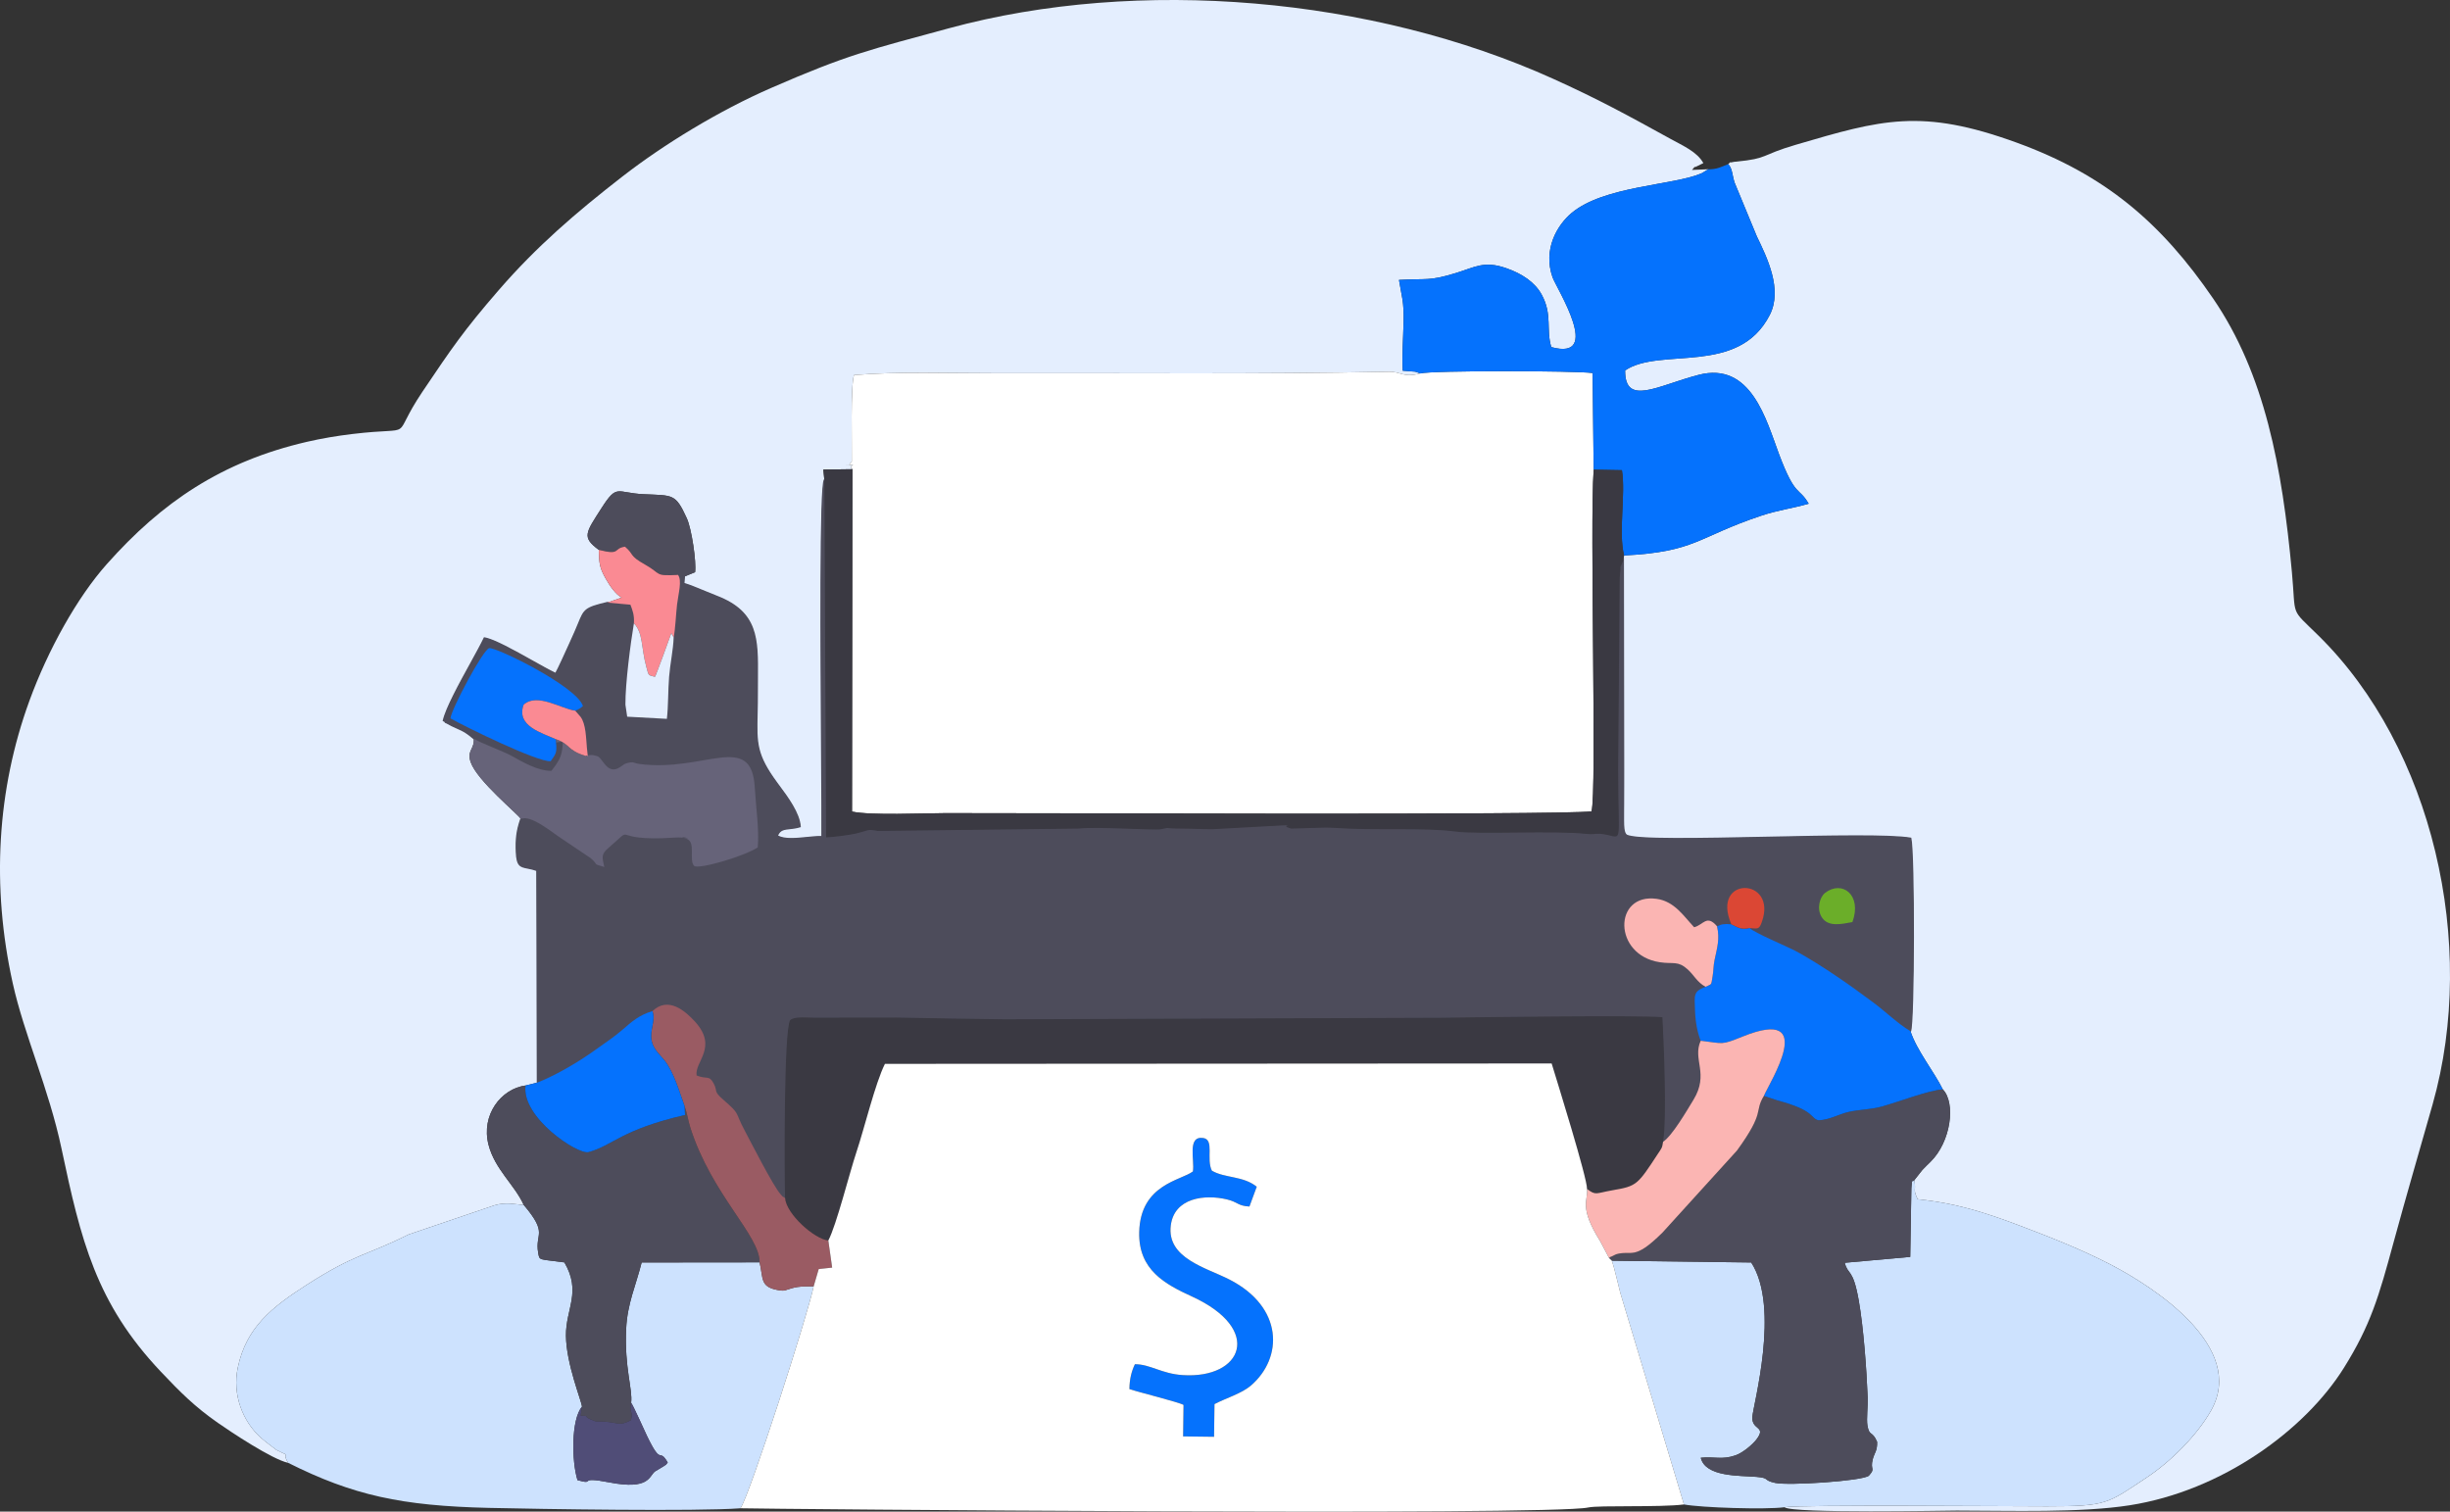 <?xml version="1.0" encoding="UTF-8"?>
<!DOCTYPE svg PUBLIC "-//W3C//DTD SVG 1.1//EN" "http://www.w3.org/Graphics/SVG/1.1/DTD/svg11.dtd">
<!-- Creator: CorelDRAW -->
<svg xmlns="http://www.w3.org/2000/svg" xml:space="preserve" width="375.11mm" height="231.462mm" version="1.1" style="shape-rendering:geometricPrecision; text-rendering:geometricPrecision; image-rendering:optimizeQuality; fill-rule:evenodd; clip-rule:evenodd"
viewBox="0 0 7944.47 4902.15"
 xmlns:xlink="http://www.w3.org/1999/xlink"
 xmlns:xodm="http://www.corel.com/coreldraw/odm/2003">
 <rect x="0" y="0" width="7944.47" height="4902.15" fill="#333333" stroke="none"/>
 <defs>
  <style type="text/css">
   <![CDATA[
    .fil4 {fill:#0572FD}
    .fil5 {fill:#3A3942}
    .fil2 {fill:#4D4C5B}
    .fil10 {fill:#504D77}
    .fil6 {fill:#666379}
    .fil12 {fill:#6BAE29}
    .fil8 {fill:#9A5B63}
    .fil3 {fill:#CDE2FE}
    .fil11 {fill:#DB4734}
    .fil0 {fill:#E4EEFE}
    .fil9 {fill:#FA8A93}
    .fil7 {fill:#FBB5B3}
    .fil1 {fill:white}
    .fil13 {fill:white}
   ]]>
  </style>
 </defs>
 <g id="Layer_x0020_1">
  <path class="fil0" d="M934.57 4744.02c-26.85,-43.72 20.61,-12.29 -38.33,-41.97l-34.75 -26.54c-6,-5.28 -7.98,-6.27 -16.15,-13.61 -58.48,-52.53 -92.52,-139.3 -74.46,-226.17 27.25,-131.09 111.04,-196.97 223.56,-269.1 159.94,-102.52 192.3,-94.09 330.11,-163.16l278.36 -94.66c40.26,-11.91 69.45,-2.32 95.2,-1.46 -29.24,-64.74 -93.48,-115.39 -113.93,-194.52 -25.22,-97.57 40.88,-181.93 120.06,-192.69l38.41 -9.49 -1.75 -687.82c-43.14,-16.26 -63.94,1.19 -66.41,-59.25 -1.73,-42.34 1.22,-69.47 14.5,-107.76 -9.03,-15.8 -141.45,-123.07 -162.76,-184.21 -13.25,-38.02 13.58,-43.33 9.85,-76.73 -32.99,-27.77 -37.26,-25.4 -70.38,-41.47 -7.81,-3.79 -9.81,-5.07 -16.69,-8.99 -1.43,-0.82 -4.61,-0.78 -5.65,-3.63 -1.05,-2.88 -3.84,-2.42 -5.66,-3.76 13.19,-59.6 103.83,-207.03 132.87,-268.27 46.98,7.43 178.18,90.9 231.24,115.4 7.33,-10.66 54.73,-116.22 63.31,-135.78 30.92,-70.47 20.23,-74.16 103.99,-94.27l46.79 -16.14c-19.69,-10.67 -38.16,-37.39 -51.7,-61.31 -19.93,-35.23 -21.43,-49.15 -22.54,-93.44 -55.6,-41.27 -43.16,-54.28 8.75,-135.33 51.4,-80.24 47.91,-49.44 136.37,-45.28 96.39,4.53 103.38,-2.62 140.32,78.12 15.79,34.51 31.41,141.43 26.84,174.83l-34.76 14.21 -1.83 22.34c24.14,6.69 75.4,29.55 107.58,42.02 147.74,57.23 129.9,159.78 130.62,305.77 0.78,157.27 -19.22,187.08 63.6,299.63 27.61,37.52 72.46,94.14 75.41,141.19 -37.11,11.67 -63.01,-0.63 -74.03,29.89 34.16,19.54 101.56,1.07 144.9,2.56 1.96,-130.05 -12.2,-1127.98 7.66,-1156.51l-3.3 -33.87 94.36 -1.26c-18.45,-16.52 31.37,-13.8 -28,-13.8 24.87,0.16 12.53,2.19 25.84,-10.65 0.79,-55.26 -4.41,-242.98 7.19,-280.78 142.83,-12.24 314.13,-5.69 460.48,-6.02 433.83,-0.98 837.41,3.74 1273.08,-4.81 41.96,-0.82 45.97,20.41 102.29,5.55l-10.74 -4.16c-1.82,-0.47 -3.92,-1.21 -6.05,-1.65l-39.67 -2.98c-2.69,-52.44 1.56,-105.27 2.72,-157.78 1.52,-68.67 -6.08,-81.76 -14.91,-136.74 91.97,-5.48 96.2,4.79 185.03,-22.51 62.16,-19.11 90.87,-40.54 162.66,-15.65 51.04,17.7 93.29,45.54 115.31,86.23 35.13,64.89 13.41,112.23 30.92,169.78 168.85,46.04 16.11,-191.72 3.91,-226.64 -31.73,-90.81 15.77,-169.4 61.24,-207.73 105.91,-89.28 332.37,-89.65 423.25,-129.69l20.81 -12.72 -52.84 2.37c18.8,-21.66 -0.58,-2.7 16.54,-12.29l20.2 -9.95c-20.26,-36.44 -64.95,-55.67 -107.71,-79.19 -137.89,-75.87 -231.25,-127.32 -380.45,-194.71 -584.15,-263.86 -1340.95,-331.34 -1958.97,-163.13 -257.74,70.15 -326.3,84.54 -575.88,193.4 -168.55,73.52 -346.88,182.13 -482.29,287.29 -151.28,117.5 -278.57,227.02 -401.04,368.42 -113.59,131.14 -152.62,188.8 -246.75,328.62 -110.61,164.31 -9.64,111.75 -227.68,137.84 -48.97,5.86 -99.72,14.34 -147.14,25.31 -277,64.03 -470.56,195.73 -649.24,396.73 -95.64,107.59 -190.22,276.73 -251.08,443.65 -105.01,288.04 -123.33,601.16 -53.95,915 36.86,166.74 117.31,343.06 158.1,536.02 62.95,297.8 111.99,501.76 321.81,723.63 63.46,67.1 110.42,114.15 185.29,166.36 40.1,27.96 174.61,118.07 228.14,129.85z"/>
  <path class="fil0" d="M5604.02 532.21c13.78,13.86 12.88,36.48 20.79,60.13l71.92 174.06c33.32,68.9 84.06,172.19 42.19,254.52 -101.46,199.52 -354.33,103.1 -469.19,180.27 -1,117.29 104.77,49.11 238.14,14.46 170.7,-44.36 219.63,147.12 260.71,256.64 53.64,143 64.09,105.39 96.38,161.18 -54.25,15.69 -98.93,20.55 -154.41,39.08 -207.92,69.46 -210.6,116.87 -444.26,128.77l-2.45 15.61 0.94 677.02c-0.01,37.34 -0.11,74.73 -0.25,112.07 -0.07,17.54 -0.5,35.39 -0.23,52.89 0.25,16.16 -0.32,40.17 9,48.77 47.07,31.77 786.24,-13.36 922.55,10.72 11.81,46.68 10.88,603.29 -0.9,625.53 20.16,62.37 76.61,131.41 104.93,188.95 42.44,43.8 26.87,169.38 -40.27,235.16 -9.92,9.71 -15.2,14.69 -26.25,26.26l-25.63 32.56c6.1,39.77 -5.9,26.37 10.51,62.12 119.11,12.05 211.49,40.42 329.12,84.9 103.73,39.23 202.8,78.38 297.4,127.44 139.85,72.53 440.87,267.27 325.05,472.86 -44.03,78.16 -128.86,164.34 -208.12,216.87 -128.8,85.37 -127.85,93.81 -325.01,93.81 -115.13,-0 -799.61,-5.66 -850.22,3.05 26.83,20.9 528.18,10.8 558.83,10.82 175.49,0.15 400.09,7.79 559.87,-17.12 300.45,-46.85 569.44,-244.48 695.18,-445.59 87.19,-139.46 113.75,-232.82 160.98,-406.44 42.56,-156.43 83.21,-294.32 126.91,-448.72 147.25,-520.19 -0.87,-1156.56 -370.52,-1519.9 -93.66,-92.06 -71.93,-55.5 -85.93,-205.96 -31.67,-340.47 -87.85,-642.07 -255.49,-887.03 -167.66,-244.98 -349.59,-400.97 -637,-505.47 -309.33,-112.47 -438.25,-74.59 -716.46,7.05 -116.76,34.26 -86.13,44.11 -192.99,54.65 -1.58,0.16 -3.77,0.13 -5.3,0.39 -1.52,0.25 -3.76,0.61 -5.2,0.96 -20.04,4.87 1.66,-8.06 -15.29,6.65z"/>
  <path class="fil1" d="M2764.15 1521.55l-1.37 1110.31c61.94,13.15 229.92,5.23 302.5,5.04 254.62,-0.68 1984.63,7.16 2095.38,-5.7 17.88,-59.81 -6.14,-927.11 7.02,-1108.05l-3.5 -313.44c-53.23,-7.7 -521.6,-8.67 -559.14,1.33 -56.32,14.86 -60.33,-6.37 -102.29,-5.55 -435.68,8.55 -839.26,3.83 -1273.08,4.81 -146.35,0.33 -317.65,-6.22 -460.48,6.02 -11.6,37.8 -6.4,225.52 -7.19,280.78 -13.31,12.84 -0.97,10.81 -25.84,10.65 59.37,0 9.55,-2.73 28,13.8z"/>
  <path class="fil2" d="M2199.08 1862.34l22.37 5.86 -1.84 22.38c16.37,4.78 43.43,15.97 69.01,26.55 13.35,5.52 26.3,10.88 37.08,15.05 133.91,51.87 133.17,140.31 132.14,264.11 -0.12,14.08 -0.24,28.63 -0.17,43.63 0.14,29.06 -0.42,53.74 -0.91,75.41 -2.17,95.21 -3.01,131.77 64.11,222.98l6.99 9.45c27.74,37.36 66.07,88.99 68.82,132.86l0.1 1.65 -1.58 0.5c-12.77,4.02 -24.18,5.23 -34.15,6.29 -17.89,1.9 -30.88,3.29 -37.88,20.6 22.25,11.6 58.34,7.94 92.41,4.49 17.02,-1.73 33.55,-3.4 47.77,-3.12 0.48,-37.25 -0.18,-136.02 -1.01,-261.04 -2.26,-339.76 -5.8,-873.23 9.01,-894.5l3.81 -5.48 5.72 1163.38c10.89,-0.51 28.29,-2.28 45.64,-4.49 18.09,-2.31 36.13,-5.1 46.68,-7.47 14.37,-3.22 23.03,-5.98 29.44,-8.01 14.19,-4.51 17.76,-5.64 44.6,-0.83l650.83 -7.65c31.81,-3.98 111.06,-1.23 174.89,0.99 44.38,1.54 81.28,2.82 89.18,1.42 10.1,-1.79 15.29,-2.89 18.25,-3.52 2.38,-0.5 3.39,-0.72 4.46,-0.75 0.81,-0.02 1.44,0.06 2.52,0.21 3.45,0.47 12.11,1.66 47.29,1.8 21.6,0.09 38.3,0.62 53.43,1.11 15.13,0.48 28.71,0.92 43.96,0.81l225.81 -12.37c9.14,-0.21 14.36,-0.42 17.01,-0.53 1.87,-0.07 2.67,-0.1 3.13,0.06 5.3,1.88 5.2,2.68 2.86,3.37 -0.04,0.98 -1.06,1.6 -3.64,0.82l-0.13 0.03c-1.5,0.31 -7.5,1.55 9.22,6.55 17.07,-0.18 36.1,-0.86 54.88,-1.52 31.98,-1.14 63.23,-2.24 83.38,-0.85 63.12,4.37 128.52,4.38 191.07,4.38 76.03,0 147.87,0.01 206.32,7.83 34.49,4.61 110.56,3.91 190.97,3.17 85.96,-0.79 176.88,-1.63 227.55,3.93 17.17,1.88 24.67,1.1 31.34,0.41 4.8,-0.5 9.2,-0.96 16.23,-0.43 14.68,1.11 25.96,3.93 34.62,6.09 13.17,3.29 19.62,4.9 22.28,-4.54 2.99,-10.64 2.51,-33.54 1.58,-78.37 -0.66,-31.64 -1.56,-74.18 -1.6,-131.06l5.13 -620.41c0.07,-1.5 0.76,-9.7 1.43,-17.16l0.84 -9.05c-1.11,-1.19 -0.63,-5.9 0.47,-10.41 1.11,-4.55 2.91,-8.96 4.4,-9.47l0.92 -2.27c0.39,-0.92 0.75,-1.8 0.98,-2.47 0.32,-0.94 0.73,-2.11 1.19,-3.25 0.49,-1.23 1.07,-2.49 1.73,-3.6l3.92 -6.62 0.95 684.72 -0.08 56.04 -0.17 56.04c-0.02,6 -0.09,12.02 -0.15,18.04 -0.13,11.63 -0.25,23.31 -0.08,34.82l0.05 4.15c0.17,15.39 0.39,35.57 8.13,42.96 24.6,16.22 239.06,11.74 457.07,7.19 198.32,-4.14 399.57,-8.34 464.56,3.14l1.35 0.24 0.34 1.33c5.93,23.43 8.67,173.68 8.45,321.19 -0.21,148.47 -3.48,294.38 -9.54,305.83l-1.03 1.94 -1.9 -1.1c-24.76,-14.38 -50.12,-35.52 -75.45,-56.65 -15.27,-12.73 -30.54,-25.47 -45.66,-36.69 -20.26,-15.03 -40.11,-29.66 -60.46,-44.26 -20.11,-14.44 -40.44,-28.64 -61.67,-42.85 -17.94,-12.01 -40.08,-26.61 -63.52,-41.21 -23.35,-14.55 -47.89,-29.05 -70.61,-40.83 -6.59,-3.42 -20.51,-9.75 -37.21,-17.35 -40.47,-18.41 -97.23,-44.23 -107.38,-54.95l-3.82 -4.04 5.53 0.47 6.83 0.64c19.18,1.84 23.1,2.21 30.55,-18.69 14.97,-41.98 7.16,-71.91 -9.66,-89.34 -11.93,-12.36 -28.4,-18.47 -44.47,-18.16 -16.01,0.31 -31.61,7.02 -41.87,20.31 -14.27,18.49 -18.26,49.79 1.07,94.49l1.41 3.26 -3.54 -0.32c-11.44,-1.05 -19.26,-1.15 -25.97,-0.15 -6.63,0.99 -12.25,3.09 -19.32,6.43l-1.47 0.69 -1.05 -1.24c-21.89,-25.8 -33.34,-18.13 -47.65,-8.56 -7.02,4.7 -14.69,9.83 -24.46,12.25l-1.19 0.29 -0.85 -0.89c-6.44,-6.78 -12.81,-14.13 -19.28,-21.6 -26.57,-30.69 -54.99,-63.5 -101.18,-69.85 -43.84,-6.03 -73.8,9.84 -89.46,34.99 -6.96,11.18 -11.12,24.21 -12.43,37.96 -1.31,13.8 0.24,28.34 4.69,42.51 12.59,40.06 48.42,77.08 108.43,86.01 13.62,2.02 24.31,2.27 33.52,2.48 21.12,0.48 34.76,0.79 57.07,20.69 8.22,7.33 14.65,15.16 20.99,22.88 10.24,12.48 20.27,24.69 37.36,33.85l4.13 2.21 -4.39 1.63c-35.56,13.2 -35.15,22.93 -33.44,63.42 0.17,3.94 0.35,8.16 0.51,12.77 0.63,18.03 2.62,35.84 5.75,52.26 3.11,16.31 7.35,31.24 12.52,43.65l0.35 0.84 -0.39 0.85c-11.71,25.61 -8.16,48.68 -4.37,73.28 5.14,33.36 10.7,69.47 -19.45,118.72l-7.77 12.81c-23.74,39.26 -63.67,105.29 -91.25,123.88l-4.1 2.76 0.83 -4.87c4.93,-28.81 6.4,-83.75 6.07,-145.21 -0.5,-93.29 -5.17,-201.66 -8.18,-256.73 -30.25,-2.39 -118.67,-3 -224.34,-2.72 -183.85,0.49 -419.88,3.67 -492.65,4.79l-1412.01 4.99c-88.5,-0.85 -174.07,-2.43 -261.47,-4.03 -29.63,-0.54 -59.48,-1.1 -89.72,-1.62l-268.98 0.32c-4.63,0.02 -10,-0.18 -15.78,-0.39 -21.69,-0.8 -49.18,-1.82 -59.76,7.76 -7.41,12.68 -11.85,84.2 -14.39,173.09 -4.38,152.97 -2.99,356.9 -1.67,402.3l0.12 4.05 -3.39 -2.23c-4.56,-3 -6.64,-4.22 -7.66,-4.82 -0.66,-0.39 -0.98,-0.58 -1.26,-0.81 -0.36,-0.31 -0.5,-0.53 -0.77,-0.93 -0.4,-0.59 -1.3,-1.93 -5.31,-6.18 -19.16,-20.26 -78.58,-134.18 -105.15,-185.13 -4.82,-9.24 -8.55,-16.4 -10.78,-20.58 -11.07,-20.74 -16.5,-33.54 -20.43,-42.84 -8.59,-20.29 -9.96,-23.51 -49.96,-58.43 -21.29,-18.59 -22.32,-24.14 -23.91,-32.81 -0.85,-4.63 -1.89,-10.24 -7.01,-19.9 -8.67,-16.33 -14.48,-16.89 -24.84,-17.87 -7.13,-0.68 -16.25,-1.55 -29.37,-7l-1.09 -0.45 -0.19 -1.18c-2.41,-15.44 4.6,-30.69 12.3,-47.4 15.07,-32.72 32.81,-71.27 -16.98,-126.05 -15.34,-16.88 -36.89,-37.53 -60.79,-47.81 -23.52,-10.1 -49.45,-10.09 -74.1,13.86l-0.39 0.37 -0.52 0.15c-40.47,11.32 -65.48,32.99 -90.5,54.67l-5.01 4.34c-22.2,19.14 -39.58,31.31 -59.03,44.92 -8.33,5.83 -17.04,11.93 -26.72,18.99 -26.81,19.57 -61.43,42.13 -97.91,62.81 -31.08,17.61 -63.52,33.88 -93.69,45.8l-2.88 1.14 -1.75 -689.45c-10.67,-3.89 -19.97,-5.72 -27.91,-7.29 -24.33,-4.8 -36.62,-7.23 -38.51,-53.36 -0.87,-21.27 -0.56,-38.75 1.64,-55.75 2.2,-17.01 6.29,-33.5 12.98,-52.78l0.3 -0.86 0.82 -0.37c27.17,-12.47 77.55,23.7 112.05,48.48 9.05,6.5 17,12.21 23.11,16.01 25.76,18.4 72.48,44.27 93.8,63.17 11.52,9.98 14.4,14.71 16.07,17.45 0.69,1.14 1.13,1.86 1.99,2.41 1.84,1.2 5.93,2.43 16.81,5.7l4.67 1.41c-7.27,-32.94 -8.47,-40.21 16.8,-61.95 12.76,-10.99 21.91,-19.33 28.69,-25.52 12.32,-11.23 17.08,-15.58 22.53,-16.4 3.49,-0.53 6.78,0.45 12.13,2.04 15.01,4.47 47.35,14.11 147.13,7.69 4.16,-0.27 9.48,-0.59 14.89,-0.69 3.95,-0.07 7.89,-0.01 11.33,0.29 0.6,-1.82 6.45,-1.39 12.06,-0.17 5.66,1.24 11.14,3.45 10.86,5.13 -0.08,0.48 -0.62,0.85 -1.77,1.08 14.98,8.29 14.67,28.94 14.37,48.86 -0.23,15.44 -0.46,30.42 6.68,37.47 5.89,5.82 45.56,-1.96 89.28,-14.65 43.88,-12.74 91.51,-30.59 113.51,-44.95 3.39,-38.46 -0.86,-86.28 -4.95,-132.32 -1.85,-20.86 -3.68,-41.35 -4.74,-60.32 -4.61,-82.2 -38.2,-99.38 -92.82,-96.32 -21.27,1.19 -45.79,5.41 -73,10.09 -57.82,9.95 -127.77,21.99 -205.66,11.77 -7.74,-1.01 -12.1,-2.47 -15.62,-3.64 -6.32,-2.11 -9.72,-3.24 -28.22,1.68 -2.55,0.68 -6.07,3.23 -10.19,6.21 -14.38,10.41 -35.48,25.67 -59.48,-3.23l-15.1 -19.27c-1.15,-0.99 -1.92,-1.9 -2.66,-2.76 -2.26,-2.65 -4.15,-4.87 -19.78,-7.8 -2.81,-0.53 -6.69,-0.41 -10.5,0.01 -1.44,0.16 -2.87,0.37 -4.22,0.6 0.07,0.63 0.09,1.04 0.05,1.34 -0.57,4.78 -1.57,4.27 -3.28,2 -0.47,-0.09 -0.84,-0.48 -0.94,-1.3l-0.03 -0.04c-0.19,-0.25 -0.49,-0.68 -0.93,-0.91 -1.04,0.28 -1.91,0.55 -2.54,0.81l-11.64 4.75 9.45 -8.3c2.07,-1.82 3.77,-2.23 5.14,-1.96 -0.52,-4.14 -1.39,-11.35 -2.49,-23.46 -0.47,-5.2 -0.85,-10.42 -1.24,-15.88 -2.05,-28.5 -4.57,-63.54 -18.79,-82.58 -0.65,-0.87 -1.39,-1.68 -2.13,-2.48 -0.63,-0.68 -1.26,-1.37 -1.88,-2.14 -3.22,-3.72 -6.39,-7.51 -9.7,-11.14 -1.16,-1.22 -2.55,-2.69 -3.49,-4.3l-1.19 -2.04 2.15 -0.96c7.15,-3.2 10.94,-4.96 14.07,-6.88 2.84,-1.74 5.19,-3.66 9.11,-6.96 -8.89,-24.63 -53.77,-58.98 -106.37,-91.42 -82.56,-50.91 -183.57,-96.94 -194.97,-93.56 -9,2.67 -36.36,46.4 -63.13,95.02 -29.2,53.01 -57.44,111.6 -60.48,129.35 31.11,17.58 127.68,65.63 208.36,100.14 51.45,22.01 96.32,38.49 113.24,37.94l2.8 -3.99c13.34,-18.94 16.77,-23.82 13.56,-54.38l-0.21 -2.01 26.58 -3.97 -0.1 2.54c-0.8,21.05 -2.75,35.45 -7.68,48.76 -4.93,13.32 -12.81,25.47 -25.47,42.02l-2.18 2.78c-0.84,1.04 -1.74,2.12 -2.59,3.05l-0.63 0.69 -0.94 -0.01c-42.47,-0.42 -86.57,-24.98 -121.41,-44.39l-7.04 -3.91c-14.56,-8.06 -37.49,-17.64 -60.06,-27.06 -26.37,-11.01 -52.26,-21.82 -64.25,-30.01l-0.17 -0.13c-24.66,-20.76 -33.11,-24.51 -49.86,-31.94 -5.49,-2.43 -11.86,-5.26 -20.07,-9.25 -6.62,-3.21 -9.11,-4.64 -13.76,-7.3l-3.05 -1.75c-0.18,-0.1 -0.62,-0.24 -1.09,-0.38 -1.97,-0.59 -4.39,-1.32 -5.5,-4.37 -0.33,-0.9 -1.25,-1.2 -2.16,-1.5 -0.92,-0.3 -1.85,-0.61 -2.77,-1.29l-1.1 -0.81 0.29 -1.34c8.93,-40.37 52.89,-120.29 89.59,-187 17.84,-32.43 33.96,-61.73 43.43,-81.72l0.68 -1.43 1.56 0.25c31.17,4.93 98.3,42.56 155.88,74.82 29.25,16.39 56.04,31.4 74.22,39.96 3.34,-5.73 10.93,-21.5 19.74,-40.39 16.52,-35.42 37.09,-81.34 42.44,-93.53 4.29,-9.79 7.79,-18.29 10.84,-25.72 19.29,-46.95 21.44,-52.2 94.6,-69.76l0.33 -0.08 76.75 7.05 1.19 3.16c6.62,17.48 12.57,33.17 10.7,59.4l-0.03 0.2c-6.17,36.96 -14.4,94.98 -20.24,150.97 -4.35,41.74 -7.38,82.35 -7.24,112.23l5.48 37.15 124.96 6.83c2.53,-22.23 3.34,-48 4.16,-73.82 0.66,-20.8 1.31,-41.64 2.84,-60.54 1.53,-18.88 4.32,-38.13 7.08,-57.13 3.52,-24.26 6.99,-48.14 7.68,-70.29l0.04 -0.38c3.36,-15.7 5.43,-41.66 7.39,-66.39 1.16,-14.61 2.29,-28.79 3.64,-40.27 1.06,-9.02 2.65,-18.39 4.22,-27.65 4.62,-27.3 9.09,-53.65 -0.72,-66.87l-3.57 -4.82 5.8 1.52z"/>
  <path class="fil3" d="M934.57 4744.02c210.41,105.37 367.37,139.48 651.35,146 166.61,3.83 673.61,11.96 815.26,1.25 31.2,-45.87 220.32,-634.07 237.16,-719.52 -30.43,0.24 -43.63,-1.33 -70.47,5.84 -23.56,6.29 -20.97,10.81 -48.61,5.41 -54.64,-10.66 -44.17,-37.96 -56.12,-89.31l-382.47 0.4c-18.55,74.32 -46.5,133.08 -50.29,215.12 -5.87,127.15 21.45,194.99 16.18,239.82 8.2,11.61 42.97,90.11 51.29,107.41 49.18,102.24 37.95,35.23 67.36,86.43 -9.98,12.51 -1.31,3.34 -13.6,12.32l-28.31 17.03c-18.94,15.52 -17.94,60.19 -147.27,35.11 -109.18,-21.17 -40.12,10.15 -103.47,-7.26 -19.14,-61.4 -20.74,-197.22 14.64,-238.33 -1.8,-19.75 -51.09,-138.3 -52.01,-230.12 -0.87,-87.51 51.12,-141.43 -5.03,-237.68 -84.28,-11.86 -80.38,-4.38 -85.1,-31.58 -11.12,-64.1 33.84,-59.85 -46.94,-155 -25.75,-0.86 -54.94,-10.45 -95.2,1.46l-278.36 94.66c-137.81,69.08 -170.18,60.64 -330.11,163.16 -112.51,72.13 -196.3,138.01 -223.56,269.1 -18.06,86.86 15.98,173.64 74.46,226.17 8.17,7.34 10.16,8.33 16.15,13.61l34.75 26.54c58.93,29.67 11.47,-1.75 38.33,41.97z"/>
  <path class="fil3" d="M5226.63 4088.36c8.47,23.42 19.99,76.8 27.24,103.78l206.56 686.73c56.87,10.63 264.49,17.14 326.01,9.05 50.61,-8.71 735.09,-3.05 850.22,-3.05 197.16,0 196.21,-8.44 325.01,-93.81 79.26,-52.53 164.09,-138.71 208.12,-216.87 115.83,-205.59 -185.2,-400.33 -325.05,-472.86 -94.61,-49.07 -193.67,-88.21 -297.4,-127.44 -117.63,-44.49 -210.02,-72.85 -329.12,-84.9 -16.41,-35.75 -4.41,-22.35 -10.51,-62.12 -11.89,11.71 -5.71,-11.83 -9.84,26.66l-3.65 222.58 -212.4 19c11.04,42.22 26.47,15.52 45.36,121.74 15.67,88.1 25.52,225.78 29.11,316.53 1.01,25.67 -4.41,68.41 -0.9,89.16 6.3,37.19 14.99,15.19 31.43,53.1 0.98,29.67 -8.45,34.99 -14.03,56.22 -9.61,36.59 10.38,28.28 -12.99,54.01 -24,17.29 -260.36,32.43 -303.48,23.17 -41.32,-8.87 -15.06,-15.78 -60.85,-19.64 -54.55,-4.6 -165.35,0.9 -180.43,-61.96 44.24,-4.67 67.94,7.63 112.59,-7.85 24.69,-8.56 56.3,-36.11 68.15,-51.77 33.22,-43.91 -15.95,-28.59 -13.54,-72.61 2.03,-37.08 91.33,-354.66 -3.66,-501.08l-451.97 -5.75z"/>
  <path class="fil4" d="M5539.49 548.81l-20.81 12.72c-90.88,40.03 -317.34,40.4 -423.25,129.69 -45.47,38.33 -92.97,116.91 -61.24,207.73 12.2,34.92 164.94,272.68 -3.91,226.64 -17.51,-57.55 4.21,-104.89 -30.92,-169.78 -22.02,-40.69 -64.27,-68.53 -115.31,-86.23 -71.79,-24.89 -100.5,-3.46 -162.66,15.65 -88.83,27.31 -93.06,17.04 -185.03,22.51 8.83,54.99 16.43,68.07 14.91,136.74 -1.16,52.5 -5.41,105.34 -2.72,157.78l39.67 2.98c2.13,0.44 4.22,1.18 6.05,1.65l10.74 4.16c37.54,-10 505.92,-9.03 559.14,-1.33l3.5 313.44 91.69 1.65c12.67,79.86 -12.12,199.49 6.93,276.53 233.66,-11.9 236.34,-59.31 444.26,-128.77 55.48,-18.53 100.16,-23.39 154.41,-39.08 -32.29,-55.79 -42.74,-18.18 -96.38,-161.18 -41.08,-109.52 -90.01,-301 -260.71,-256.64 -133.37,34.66 -239.13,102.83 -238.14,-14.46 114.86,-77.17 367.73,19.24 469.19,-180.27 41.87,-82.33 -8.88,-185.62 -42.19,-254.52l-71.92 -174.06c-7.91,-23.65 -7.01,-46.27 -20.79,-60.13 -22.36,8.96 -38.53,17.72 -64.53,16.6z"/>
  <path class="fil5" d="M2545.67 3885.14c4.23,52.55 95.6,133.36 140.27,137.68 26.3,-49.78 68.35,-218.42 90.98,-286.13 25.91,-77.53 61.08,-223.96 92.57,-286.67l2161.94 -1.28c17.85,58.5 115.87,372.97 114.7,407.04 29.64,22.21 27.58,13.67 83.41,4.04 77.57,-13.39 80.27,-16.9 145.82,-117.21 12.29,-18.8 14.4,-18.82 17.37,-39.7 12.55,-73.28 2.79,-314.26 -2.18,-404.24 -76.93,-6.83 -603.54,0.12 -719.02,1.9l-1411.98 4.99c-118.44,-1.13 -231.71,-3.58 -351.16,-5.65l-269.02 0.32c-22.11,0.1 -63.26,-4.95 -77.2,8.13 -20.86,33.55 -18.6,504.73 -16.5,576.8z"/>
  <path class="fil2" d="M5719.63 3554.04c-32.75,54.1 6.27,48.23 -87.17,177.15l-241.77 266.3c-94.28,93.22 -97.4,55 -150.58,70.15l-17.21 8.5c-1.01,-1.64 -3.68,2.25 -5.17,3.78l8.9 8.43 451.97 5.75c94.99,146.42 5.69,464 3.66,501.08 -2.41,44.02 46.75,28.71 13.54,72.61 -11.85,15.67 -43.46,43.22 -68.15,51.77 -44.66,15.48 -68.35,3.18 -112.59,7.85 15.08,62.86 125.88,57.36 180.43,61.96 45.8,3.86 19.54,10.77 60.85,19.64 43.12,9.26 279.48,-5.89 303.48,-23.17 23.36,-25.73 3.38,-17.42 12.99,-54.01 5.57,-21.23 15.01,-26.55 14.03,-56.22 -16.44,-37.91 -25.13,-15.91 -31.43,-53.1 -3.52,-20.75 1.91,-63.48 0.9,-89.16 -3.59,-90.75 -13.44,-228.43 -29.11,-316.53 -18.89,-106.23 -34.32,-79.53 -45.36,-121.74l212.4 -19 3.65 -222.58c4.13,-38.49 -2.05,-14.95 9.84,-26.66l25.63 -32.56c11.05,-11.57 16.34,-16.55 26.25,-26.26 67.14,-65.77 82.72,-191.36 40.27,-235.16 -40.41,1.13 -150.26,42.68 -197.31,55.48 -39.39,10.71 -75.13,9.58 -109.38,17.87 -33.18,8.03 -60.75,25.6 -96.19,26.77 -27.34,-5.5 -8.62,-31.22 -133.22,-64.34l-44.14 -14.62z"/>
  <path class="fil2" d="M1698.12 3907.36c80.78,95.15 35.82,90.9 46.94,155 4.72,27.2 0.82,19.72 85.1,31.58 56.15,96.25 4.16,150.17 5.03,237.68 0.92,91.82 50.2,210.37 52.01,230.12l-4.34 29.08c34.4,1.98 6.53,1.21 30.91,11.45 26.74,11.24 12.2,5.9 45.4,7.93 49.46,3.03 46.78,15.71 86.8,-4.67 7.91,-33.58 -6.38,-17.82 0.59,-56.5 5.28,-44.83 -22.05,-112.67 -16.18,-239.82 3.79,-82.04 31.75,-140.8 50.29,-215.12l382.47 -0.4c1.09,-86.92 -155.08,-219.2 -224.4,-436.19 -7.63,-23.88 -10.4,-47.33 -18.79,-69.92l1.36 28.21c-207.39,47.71 -233.87,98.83 -312.54,120.42 -35.29,9.69 -219.27,-113.26 -204.53,-216.05 -79.18,10.76 -145.28,95.12 -120.06,192.69 20.45,79.13 84.69,129.78 113.93,194.52z"/>
  <path class="fil5" d="M2673.09 1556.67l5.7 1158.89c21.15,-0.72 73.4,-7.28 94.89,-12.1 45.25,-10.15 34.49,-15.78 73.41,-8.79l651.13 -7.66c53.54,-6.75 244.6,5.89 264.3,2.39 43.82,-7.79 -4.36,-2.55 72.14,-2.24 43.12,0.17 66.84,2.15 97.52,1.92l225.73 -12.37c47.88,-1.12 -13.33,-2.01 28.09,10.31 46.37,-0.47 106.47,-4.59 138.43,-2.37 139.68,9.68 290.84,-2.04 397.26,12.19 71.59,9.58 320.59,-3.64 418.56,7.11 29.41,3.23 30.86,-1.27 47.63,-0.01 78.98,5.96 59.35,62.27 59.14,-209.99l5.13 -620.32c0.13,-2.79 2.37,-28.3 2.68,-29.86 8.8,-44.25 -10.24,32.81 3.73,-13.82 0.68,-2.25 1.92,-4.76 2.53,-6.55 0.61,-1.79 1.54,-4.44 2.73,-6.46l2.45 -15.61c-19.05,-77.04 5.74,-196.67 -6.93,-276.53l-91.69 -1.65c-13.16,180.94 10.87,1048.24 -7.02,1108.05 -110.75,12.86 -1840.75,5.02 -2095.38,5.7 -72.58,0.19 -240.56,8.11 -302.5,-5.04l1.37 -1110.31 -94.36 1.26 3.3 33.87z"/>
  <path class="fil4" d="M5567.74 3003.96c9.57,41.06 0.11,70.46 -7.95,108.98 -4.25,20.33 -3.2,35.18 -6.45,53.45 -5.48,30.79 -0.84,22.95 -22.63,33.8 -40.51,15.04 -36.16,25.63 -34.31,78.24 1.27,36.21 7.97,71.54 18.43,96.65 76.38,8.95 64.2,15.25 136.42,-13.79 247.03,-99.36 85.68,150.51 68.38,192.75l44.14 14.62c124.6,33.13 105.88,58.84 133.22,64.34 35.45,-1.18 63.02,-18.74 96.19,-26.77 34.24,-8.29 69.99,-7.16 109.38,-17.87 47.05,-12.79 156.91,-54.35 197.31,-55.48 -28.31,-57.54 -84.77,-126.58 -104.93,-188.95 -39.53,-22.95 -80.79,-63.42 -120.92,-93.2 -40.85,-30.32 -79.72,-58.73 -122.22,-87.17 -36,-24.09 -88.76,-58.53 -134.33,-82.17 -22.65,-11.75 -130.06,-57.13 -144.03,-71.87 -28.61,5.97 -36.33,-1.3 -59.31,-12.04 -23.26,-2.13 -31.86,-0.4 -46.39,6.48z"/>
  <path class="fil6" d="M1688.99 2655.83c33.02,-15.16 104.15,46.31 133.17,64.37l93.54 62.97c29.09,25.22 1.51,15.63 43.75,28.45 -7.71,-34.96 -9.84,-41.74 15.34,-63.42 92.52,-79.63 -7.86,-17.72 209.24,-31.68 8.36,-0.54 21.31,-1.3 29.29,0.01 52.16,8.56 -32.56,-11.05 12.59,3.51 32.03,10.33 6.83,69.98 24.91,87.84 13,12.84 162.81,-30.84 206.29,-59.9 5.17,-56.15 -6.14,-132.25 -9.6,-193.96 -10.32,-183.97 -163.3,-48.88 -373.32,-76.43 -22.31,-2.92 -15.78,-9.58 -44.65,-1.91 -12.29,3.26 -37.67,39.62 -67.51,3.67l-15.21 -19.4c-5.03,-4.25 -2.58,-7.21 -23.56,-11.15 -6.98,-1.31 -19.53,0.99 -23.57,2.64 -62.76,-18.08 -49.39,-38.9 -97.87,-54.45l1.15 10.97 22.06 -3.3c-1.59,41.62 -7.66,56.81 -32.73,89.58 -1.17,1.53 -2.99,3.88 -4.65,5.68 -44.83,-0.44 -91.82,-28.32 -127.44,-48.04 -31.78,-17.6 -102.18,-41.96 -124.14,-56.98 3.73,33.4 -23.1,38.71 -9.85,76.73 21.31,61.14 153.73,168.4 162.76,184.21z"/>
  <path class="fil7" d="M5514.83 3375.09c-27.85,60.89 28.49,106.49 -23.7,191.77 -21.69,35.44 -67.93,115.5 -98.4,136.04 -2.97,20.88 -5.08,20.9 -17.37,39.7 -65.55,100.31 -68.25,103.83 -145.82,117.21 -55.83,9.63 -53.76,18.18 -83.41,-4.04 4.1,38.15 -27.25,57.81 42.36,168.86l29.24 55.29c1.49,-1.53 4.16,-5.42 5.17,-3.78l17.21 -8.5c53.18,-15.15 56.3,23.07 150.58,-70.15l241.77 -266.3c93.45,-128.92 54.42,-123.05 87.17,-177.15 17.3,-42.24 178.65,-292.11 -68.38,-192.75 -72.22,29.05 -60.04,22.74 -136.42,13.79z"/>
  <path class="fil4" d="M3868.24 3798.83c-38.15,29.52 -170.44,41.32 -174.17,196.94 -2.94,122.69 84.34,168.99 170.98,208.67 232.45,106.46 163.99,267.61 -30.29,254.9 -68.17,-4.46 -104.59,-35.18 -154.6,-35.25 -10.38,21.49 -17.53,47.18 -17.83,80.62 27.64,9.65 160.26,42.28 175.44,51.38l-1.3 102.04 100.31 1.3 1.45 -106.01c36.4,-19.17 87.81,-34.13 117.95,-60.01 104.95,-90.14 105.6,-254.08 -68.96,-343.71 -75.87,-38.96 -204.45,-68.99 -190.67,-175.91 11.57,-89.83 110.07,-101.25 182.03,-84.15 36.3,8.63 34.41,21 72.96,23.07l23.7 -64.26c-44.52,-35.79 -103.31,-27.26 -145.45,-51.98 -19.26,-38.09 9.21,-100.89 -28.44,-106.06 -52.42,-7.2 -27.2,71.1 -33.1,108.42z"/>
  <path class="fil8" d="M2115.73 3279.08c11.09,33.06 -9.62,58.64 -2.66,96.57 4.99,27.17 31.21,49.33 43.07,64.88 29.01,38.06 45.65,96.5 63.81,147.04 8.39,22.6 11.17,46.05 18.79,69.92 69.32,217 225.49,349.28 224.4,436.19 11.96,51.35 1.48,78.64 56.12,89.31 27.65,5.39 25.05,0.88 48.61,-5.41 26.84,-7.17 40.04,-5.6 70.47,-5.84l16.46 -56.25 43.54 -4.75 -12.41 -87.93c-44.67,-4.31 -136.04,-85.13 -140.27,-137.68 -14.76,-9.71 -3.77,-0.94 -14.63,-12.42 -22.41,-23.7 -101.22,-178.3 -115.6,-205.25 -35.67,-66.81 -12.42,-50.84 -70.86,-101.87 -32.82,-28.65 -16.13,-25.16 -30.45,-52.11 -15.01,-28.26 -22.05,-12.02 -55.27,-25.83 -7.02,-44.87 70.53,-91.23 -5.2,-174.55 -30.99,-34.09 -87.09,-83.43 -137.92,-34.03z"/>
  <path class="fil4" d="M1742.65 3510.67l-38.41 9.49c-14.74,102.79 169.24,225.74 204.53,216.05 78.67,-21.59 105.15,-72.71 312.54,-120.42l-1.36 -28.21c-18.16,-50.55 -34.8,-108.98 -63.81,-147.04 -11.85,-15.55 -38.08,-37.71 -43.07,-64.88 -6.97,-37.93 13.75,-63.51 2.66,-96.57 -43.64,12.21 -69.38,36.21 -96.33,59.45 -31.68,27.32 -53.5,40.37 -85.61,63.8 -49.5,36.12 -125.65,82.47 -191.14,108.34z"/>
  <path class="fil4" d="M1802.96 2407.94l-1.15 -10.97c-46.1,-21 -128.78,-42.75 -103.82,-111.73 43.82,-39.34 121.34,13.19 167.54,19.58 14.52,-6.49 15.38,-7.16 24.79,-15.08 -20.06,-64.15 -285.02,-193.44 -304.4,-187.69 -20.27,6.01 -122,196.77 -125.32,227.52 48.9,27.94 282.97,142.29 325.03,139.01 16.5,-23.67 20.87,-26.85 17.32,-60.64z"/>
  <path class="fil2" d="M1941.66 1783.23c73.41,18.71 45.3,-5.11 85.08,-10.39 31.61,27.33 11.2,27.83 65.28,58.24 54.46,30.62 28.21,37.4 106.53,33.31l20.64 5.4 34.76 -14.21c4.57,-33.4 -11.05,-140.32 -26.84,-174.83 -36.94,-80.74 -43.94,-73.59 -140.32,-78.12 -88.46,-4.16 -84.97,-34.96 -136.37,45.28 -51.91,81.05 -64.35,94.06 -8.75,135.33z"/>
  <path class="fil9" d="M1941.66 1783.23c1.11,44.29 2.61,58.21 22.54,93.44 13.54,23.92 32.01,50.64 51.7,61.31l-46.79 16.14 75.08 6.9c6.82,18.05 13.2,33.7 11.29,60.43 30.34,30.63 23.33,78.69 40.17,140.59 8.34,30.67 5.47,26.9 28.22,32.76 3.17,-4.42 50.14,-132.44 52.95,-141.51l7.58 13.96c5.39,-25.16 7.44,-76.08 11.06,-106.86 4.25,-36.1 16.87,-77.43 3.09,-96.02 -78.32,4.09 -52.08,-2.69 -106.53,-33.31 -54.07,-30.41 -33.67,-30.91 -65.28,-58.24 -39.78,5.28 -11.67,29.11 -85.08,10.39z"/>
  <path class="fil7" d="M5530.71 3200.19c21.79,-10.85 17.15,-3.01 22.63,-33.8 3.25,-18.27 2.2,-33.12 6.45,-53.45 8.06,-38.52 17.52,-67.92 7.95,-108.98 -33.57,-39.57 -44.02,-4.48 -74.22,3.01 -33.33,-35.09 -63.45,-84.08 -121.7,-92.09 -140.7,-19.34 -142.07,182.93 10.64,205.65 44.12,6.57 57.96,-5.46 89.49,22.65 21.52,19.19 30.72,41.99 58.76,57.01z"/>
  <path class="fil10" d="M1887.2 4561.74c-35.38,41.11 -33.78,176.94 -14.64,238.33 63.36,17.41 -5.7,-13.9 103.47,7.26 129.33,25.08 128.33,-19.59 147.27,-35.11l28.31 -17.03c12.29,-8.99 3.62,0.19 13.6,-12.32 -29.41,-51.19 -18.18,15.81 -67.36,-86.43 -8.32,-17.3 -43.09,-95.8 -51.29,-107.41 -6.97,38.68 7.32,22.92 -0.59,56.5 -40.02,20.38 -37.34,7.7 -86.8,4.67 -33.2,-2.04 -18.65,3.3 -45.4,-7.93 -24.38,-10.24 3.49,-9.47 -30.91,-11.45l4.34 -29.08z"/>
  <path class="fil0" d="M2184.4 2067.26l-7.58 -13.96c-2.81,9.07 -49.78,137.09 -52.95,141.51 -22.75,-5.86 -19.88,-2.09 -28.22,-32.76 -16.84,-61.9 -9.82,-109.96 -40.17,-140.59 -10.79,64.63 -27.86,193.59 -27.5,263.74l5.75 38.97 128.67 7.03c4.83,-40.35 3.72,-93.05 7.24,-136.41 3.49,-43.01 13.52,-87.8 14.76,-127.53z"/>
  <path class="fil9" d="M1801.82 2396.98c48.48,15.55 35.11,36.37 97.87,54.45 8.2,-7.2 7.64,19.62 3.36,-27.2 -2.77,-30.3 -3.01,-76.21 -20.43,-99.53 -1.24,-1.66 -2.79,-3.1 -4.07,-4.69l-8.61 -9.96c-1.11,-1.3 -3.25,-3.25 -4.39,-5.21 -46.2,-6.39 -123.72,-58.91 -167.54,-19.58 -24.96,68.98 57.72,90.72 103.82,111.73z"/>
  <path class="fil11" d="M5614.13 2997.48c22.98,10.74 30.7,18.01 59.31,12.04 26.53,2.27 30.72,5.28 39.55,-19.46 52.09,-146.1 -167.19,-150.59 -98.86,7.43z"/>
  <path class="fil12" d="M6006.72 2990.27c32.23,-88.56 -33.78,-137.37 -89.03,-94.31 -16.39,12.77 -28.4,51.22 -9.71,79.57 20.65,31.32 63.36,21.23 98.74,14.74z"/>
  <path class="fil13" d="M2401.19 4891.27c82.15,2.39 2622.84,24.7 2748.48,-2.52 36.13,-7.83 232.26,0.09 310.76,-9.89l-206.56 -686.73c-7.25,-26.97 -18.78,-80.36 -27.24,-103.78l-8.9 -8.43 -29.24 -55.29c-69.62,-111.05 -38.27,-130.71 -42.36,-168.86 1.17,-34.07 -96.85,-348.54 -114.7,-407.04l-2161.94 1.28c-31.49,62.71 -66.65,209.14 -92.57,286.67 -22.63,67.71 -64.69,236.35 -90.98,286.13l12.41 87.93 -43.54 4.75 -16.46 56.25c-16.84,85.45 -205.96,673.66 -237.16,719.52zm1577.37 -1001.63c-71.96,-17.11 -170.46,-5.68 -182.03,84.15 -13.78,106.92 114.8,136.95 190.67,175.91 174.56,89.63 173.91,253.57 68.96,343.71 -30.14,25.88 -81.55,40.84 -117.95,60.01l-1.45 106.01 -100.31 -1.3 1.3 -102.04c-15.18,-9.09 -147.8,-41.72 -175.44,-51.38 0.31,-33.44 7.46,-59.13 17.83,-80.62 50.01,0.07 86.43,30.79 154.6,35.25 194.28,12.71 262.75,-148.44 30.29,-254.9 -86.64,-39.68 -173.91,-85.98 -170.98,-208.67 3.73,-155.62 136.01,-167.42 174.17,-196.94 5.9,-37.32 -19.32,-115.62 33.1,-108.42 37.65,5.17 9.18,67.97 28.44,106.06 42.13,24.72 100.93,16.19 145.45,51.98l-23.7 64.26c-38.55,-2.07 -36.67,-14.44 -72.96,-23.07z"/>
 </g>
</svg>
